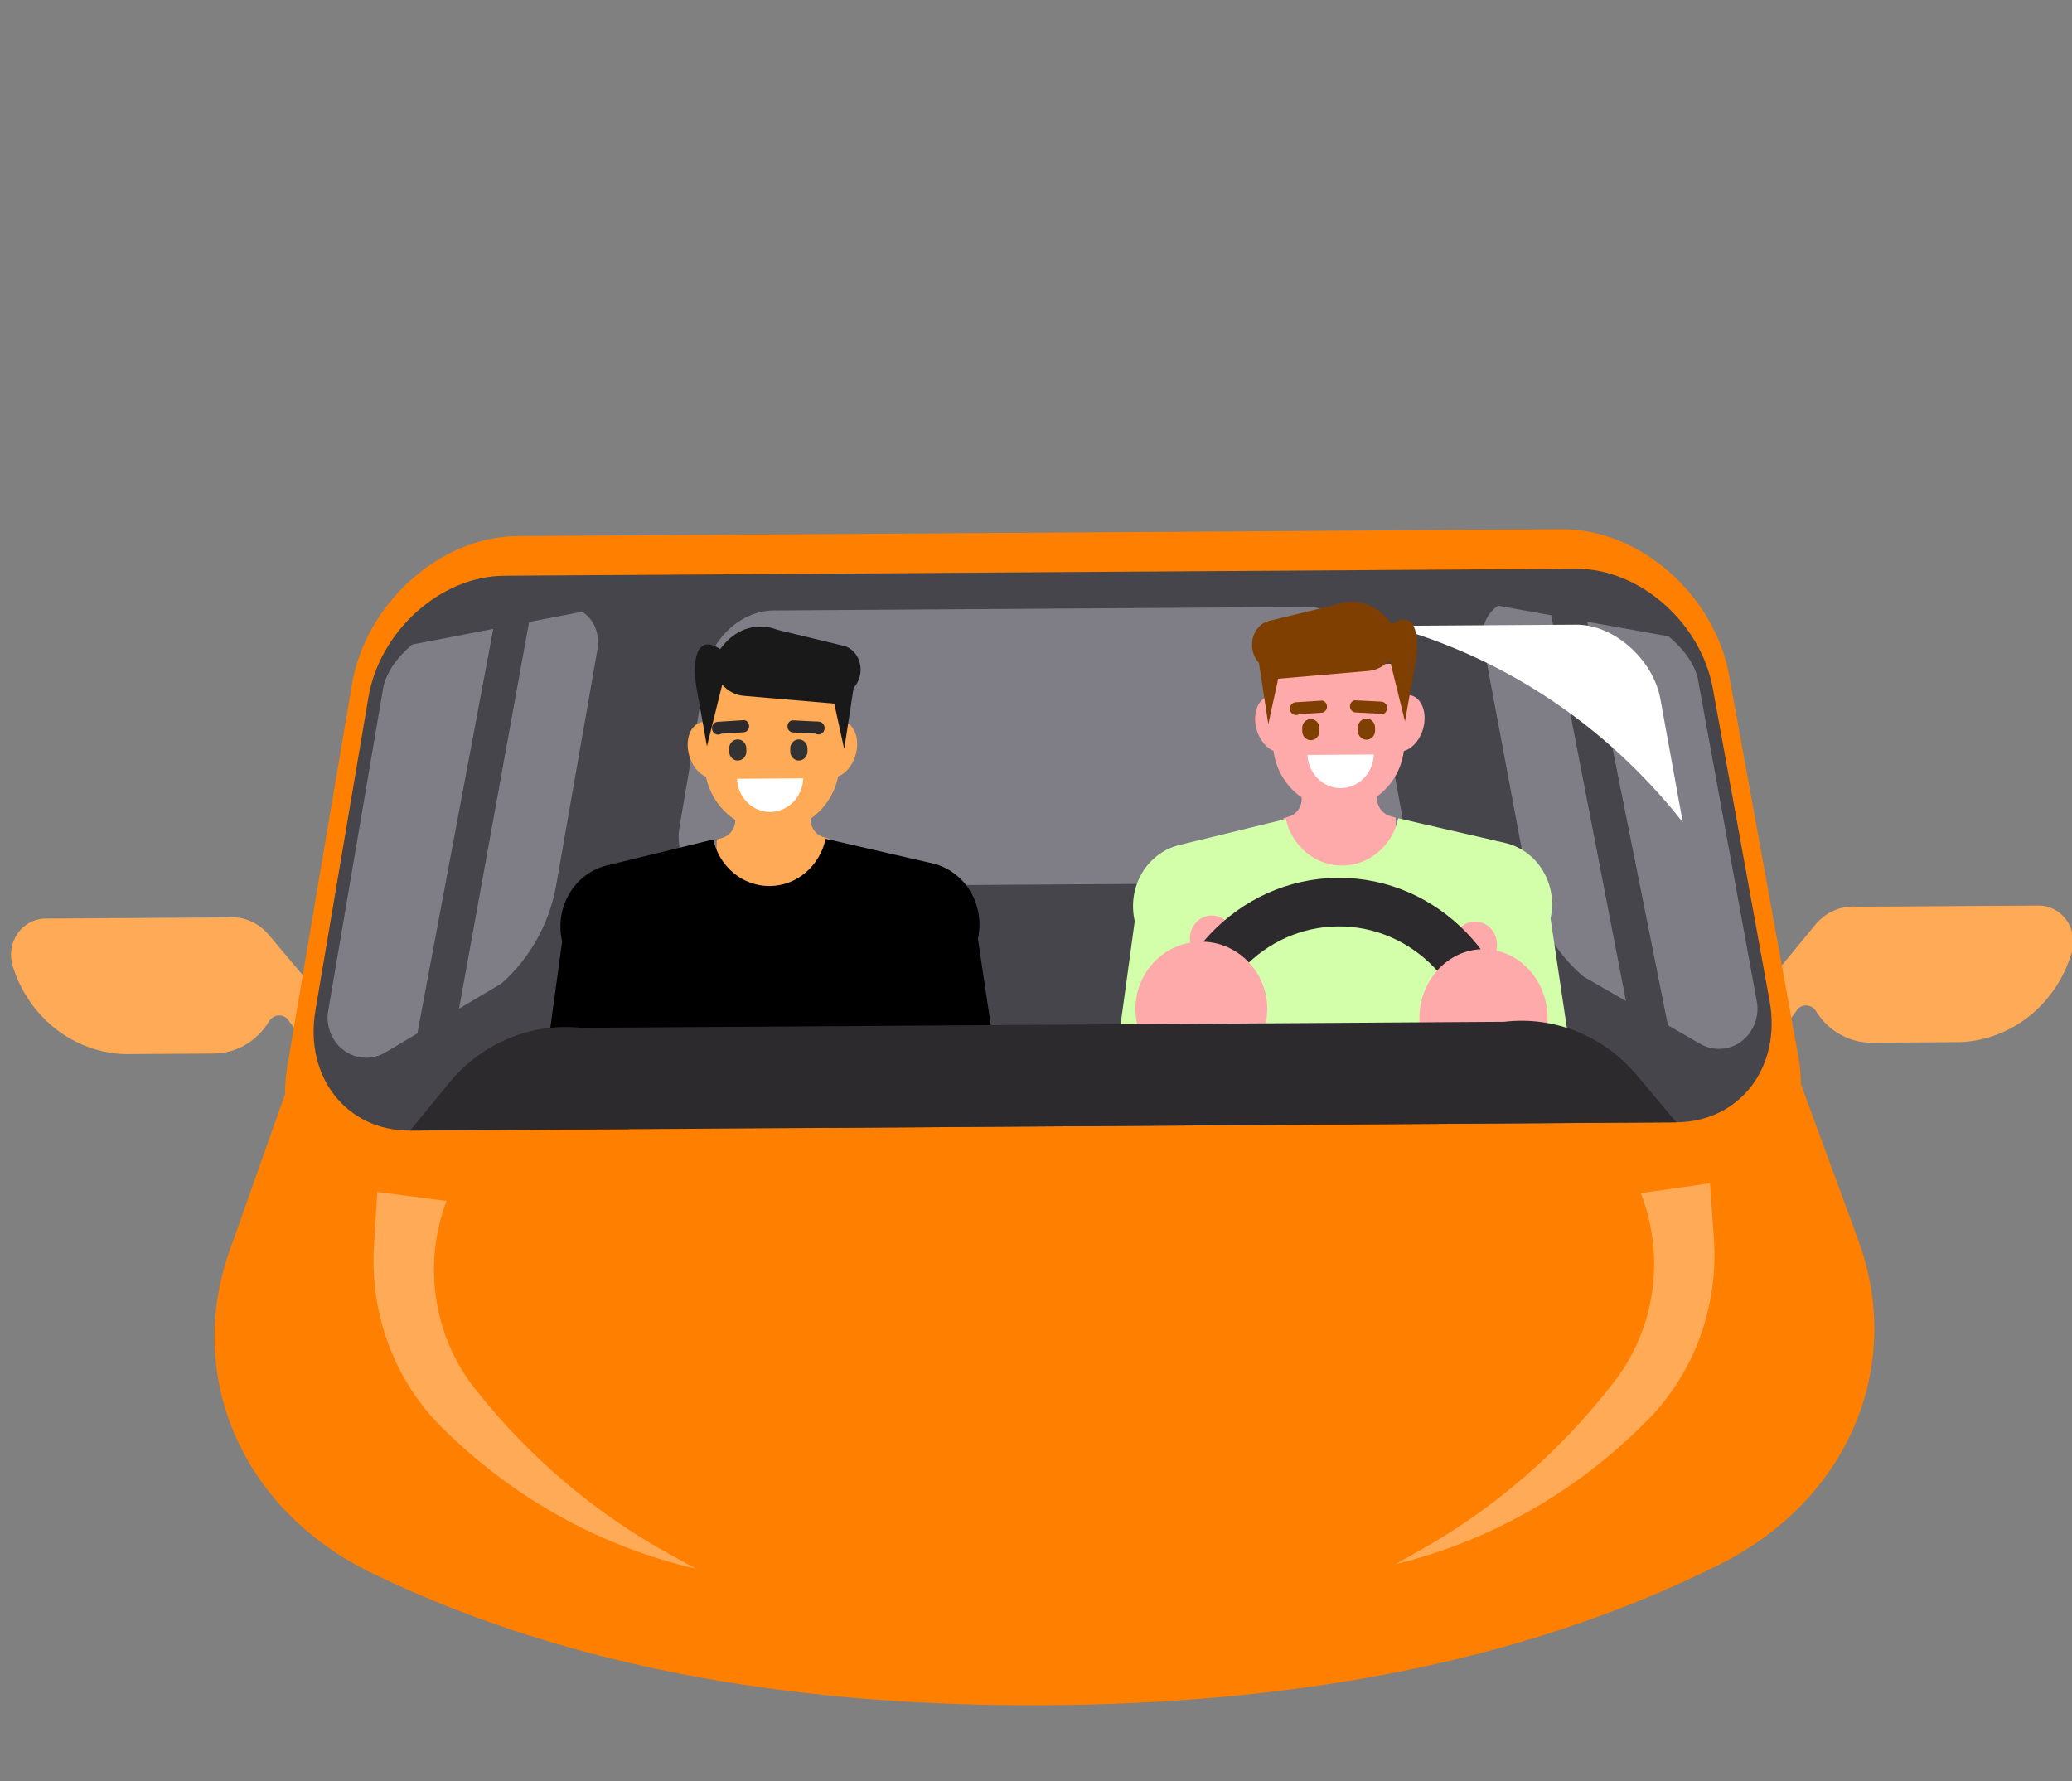 <?xml version="1.0"?>
<svg width="764.987" height="657.587" xmlns="http://www.w3.org/2000/svg" xmlns:svg="http://www.w3.org/2000/svg">
 <rect width="100%" height="100%" fill="#808080" stroke="none"/>

 <g class="layer" display="inline">
  <title>Layer 1</title>
  <g id="g10">
   <g id="g12">
    <path d="m528.461,867.496c-0.006,-1.045 0.132,-1.947 0.423,-2.686c0.281,-0.751 0.681,-1.331 1.197,-1.741c0.514,-0.398 1.082,-0.605 1.71,-0.609c0.995,-0.007 1.839,0.427 2.528,1.275c0.69,0.859 1.04,2.115 1.05,3.784c0.009,1.574 -0.326,2.798 -0.995,3.664c-0.68,0.882 -1.521,1.326 -2.523,1.333c-0.597,0.004 -1.16,-0.183 -1.674,-0.566c-0.507,-0.376 -0.921,-0.943 -1.236,-1.697c-0.316,-0.766 -0.473,-1.679 -0.48,-2.756l0,0zm7.041,-5.799l0.003,0.475c-0.684,-0.905 -1.388,-1.582 -2.122,-2c-0.736,-0.427 -1.573,-0.639 -2.499,-0.633c-1.108,0.007 -2.129,0.33 -3.061,0.962c-0.928,0.633 -1.66,1.549 -2.199,2.763c-0.534,1.211 -0.793,2.634 -0.783,4.285c0.007,1.211 0.165,2.339 0.484,3.339c0.318,1.016 0.754,1.874 1.304,2.557c0.551,0.685 1.204,1.214 1.946,1.575c0.752,0.373 1.556,0.55 2.404,0.545c1.036,-0.007 1.902,-0.238 2.6,-0.697c0.705,-0.456 1.364,-1.121 1.989,-2.004l0.035,5.921c0.01,1.738 0.594,2.6 1.749,2.593c0.679,-0.004 1.131,-0.23 1.342,-0.676c0.22,-0.452 0.325,-1.107 0.32,-1.962l-0.102,-17.04c-0.004,-0.75 -0.152,-1.313 -0.457,-1.681c-0.307,-0.366 -0.717,-0.553 -1.234,-0.549c-0.511,0.003 -0.927,0.195 -1.245,0.583c-0.319,0.384 -0.479,0.935 -0.475,1.643" fill="#100f0d" fill-rule="nonzero" id="path14"/>
    <path d="m512.594,873.453l-0.003,-0.497c0.438,0.592 0.893,1.089 1.373,1.488c0.479,0.409 1,0.704 1.563,0.894c0.571,0.194 1.213,0.29 1.937,0.285c0.868,-0.006 1.648,-0.21 2.34,-0.606c0.692,-0.398 1.226,-0.948 1.595,-1.643c0.452,-0.843 0.663,-2.049 0.654,-3.615l-0.047,-7.823c-0.005,-0.785 -0.17,-1.378 -0.5,-1.765c-0.329,-0.387 -0.76,-0.581 -1.296,-0.577c-0.548,0.004 -0.985,0.202 -1.32,0.604c-0.333,0.398 -0.496,0.987 -0.491,1.762l0.038,6.323c0.005,0.908 -0.059,1.68 -0.192,2.297c-0.145,0.625 -0.394,1.113 -0.761,1.473c-0.356,0.348 -0.854,0.528 -1.479,0.532c-0.614,0.004 -1.188,-0.192 -1.723,-0.582c-0.545,-0.387 -0.941,-0.899 -1.189,-1.534c-0.206,-0.559 -0.315,-1.782 -0.326,-3.67l-0.029,-4.802c-0.005,-0.775 -0.175,-1.362 -0.516,-1.755c-0.334,-0.397 -0.765,-0.59 -1.307,-0.587c-0.539,0.004 -0.969,0.202 -1.293,0.594c-0.32,0.392 -0.477,0.986 -0.473,1.772l0.068,11.434c0.004,0.751 0.158,1.316 0.473,1.685c0.313,0.379 0.716,0.56 1.212,0.557c0.492,-0.003 0.896,-0.206 1.219,-0.588c0.319,-0.398 0.476,-0.94 0.472,-1.654" fill="#100f0d" fill-rule="nonzero" id="path16"/>
    <path d="m502.089,867.825c0.009,1.57 -0.31,2.774 -0.959,3.625c-0.655,0.844 -1.515,1.276 -2.583,1.283c-0.909,0.006 -1.688,-0.422 -2.355,-1.279c-0.665,-0.862 -1.001,-2.087 -1.011,-3.7c-0.006,-1.051 0.126,-1.943 0.395,-2.694c0.273,-0.758 0.658,-1.342 1.153,-1.751c0.507,-0.412 1.085,-0.627 1.757,-0.632c0.694,-0.005 1.298,0.203 1.842,0.608c0.545,0.402 0.967,0.996 1.283,1.771c0.314,0.768 0.471,1.687 0.477,2.768l-0,0zm0.1,-11.733l0.036,6.033c-0.674,-0.774 -1.374,-1.354 -2.081,-1.767c-0.708,-0.403 -1.586,-0.606 -2.623,-0.599c-1.201,0.008 -2.248,0.33 -3.148,0.95c-0.899,0.639 -1.598,1.539 -2.087,2.722c-0.496,1.182 -0.733,2.586 -0.723,4.204c0.007,1.198 0.15,2.29 0.432,3.294c0.285,0.991 0.689,1.849 1.226,2.586c0.538,0.725 1.184,1.281 1.936,1.691c0.76,0.387 1.591,0.585 2.499,0.579c0.551,-0.004 1.077,-0.081 1.569,-0.226c0.486,-0.149 0.906,-0.341 1.24,-0.587c0.348,-0.225 0.639,-0.478 0.881,-0.724c0.239,-0.257 0.555,-0.631 0.946,-1.135l0.002,0.386c0.004,0.746 0.175,1.304 0.505,1.685c0.323,0.379 0.747,0.563 1.243,0.559c0.515,-0.003 0.919,-0.192 1.224,-0.576c0.299,-0.392 0.447,-0.948 0.442,-1.691l-0.103,-17.236c-0.005,-0.794 -0.154,-1.399 -0.457,-1.806c-0.296,-0.41 -0.706,-0.61 -1.238,-0.607c-0.552,0.004 -0.981,0.201 -1.274,0.596c-0.3,0.389 -0.451,0.943 -0.447,1.667" fill="#100f0d" fill-rule="nonzero" id="path18"/>
    <path d="m489.049,873.438l-0.102,-17.113c-0.005,-0.794 -0.168,-1.387 -0.487,-1.792c-0.33,-0.398 -0.764,-0.598 -1.311,-0.595c-0.547,0.004 -0.984,0.202 -1.318,0.608c-0.327,0.4 -0.498,1.006 -0.494,1.803l0.102,17.113c0.005,0.801 0.184,1.403 0.523,1.804c0.339,0.39 0.781,0.59 1.317,0.587c0.53,-0.003 0.953,-0.215 1.284,-0.631c0.328,-0.417 0.49,-1.009 0.486,-1.783" fill="#100f0d" fill-rule="nonzero" id="path20"/>
    <path d="m478.036,862.11l0.068,11.399c0.005,0.795 0.185,1.392 0.523,1.794c0.349,0.394 0.789,0.6 1.313,0.596c0.531,-0.003 0.961,-0.215 1.286,-0.627c0.325,-0.421 0.493,-1.013 0.488,-1.787l-0.067,-11.287c-0.005,-0.775 -0.179,-1.362 -0.509,-1.755c-0.33,-0.397 -0.763,-0.59 -1.294,-0.587c-0.524,0.003 -0.962,0.202 -1.306,0.604c-0.333,0.398 -0.507,0.946 -0.502,1.649zm1.762,-4.092c0.502,-0.003 0.927,-0.174 1.291,-0.523c0.344,-0.337 0.526,-0.82 0.522,-1.438c-0.003,-0.554 -0.191,-1.011 -0.559,-1.376c-0.368,-0.36 -0.793,-0.527 -1.277,-0.524c-0.467,0.003 -0.883,0.164 -1.241,0.493c-0.358,0.329 -0.538,0.813 -0.534,1.43c0.004,0.613 0.184,1.086 0.539,1.42c0.355,0.34 0.77,0.521 1.259,0.518" fill="#100f0d" fill-rule="nonzero" id="path22"/>
    <path d="m461.432,871.134c0.003,0.49 0.139,1.016 0.409,1.574c0.277,0.556 0.689,1.083 1.245,1.587c0.55,0.501 1.248,0.903 2.087,1.203c0.838,0.311 1.785,0.455 2.831,0.449c2.232,-0.015 3.966,-0.739 5.212,-2.166c1.24,-1.43 1.855,-3.335 1.841,-5.726c-0.01,-1.618 -0.302,-3.052 -0.88,-4.287c-0.579,-1.232 -1.421,-2.196 -2.506,-2.865c-1.086,-0.677 -2.388,-1.008 -3.889,-0.998c-0.938,0.006 -1.796,0.165 -2.575,0.464c-0.777,0.307 -1.436,0.698 -1.974,1.169c-0.54,0.478 -0.95,0.987 -1.234,1.518c-0.286,0.536 -0.422,1.037 -0.42,1.5c0.003,0.466 0.168,0.866 0.489,1.194c0.326,0.329 0.712,0.487 1.171,0.484c0.304,-0.002 0.549,-0.094 0.751,-0.263c0.191,-0.164 0.414,-0.431 0.661,-0.816c0.434,-0.733 0.895,-1.289 1.372,-1.666c0.48,-0.365 1.089,-0.556 1.823,-0.561c1.072,-0.007 1.935,0.45 2.591,1.355c0.66,0.911 0.988,2.154 0.998,3.735c0.004,0.737 -0.075,1.428 -0.24,2.045c-0.162,0.627 -0.401,1.156 -0.714,1.6c-0.316,0.44 -0.693,0.773 -1.145,1.003c-0.447,0.234 -0.942,0.347 -1.475,0.35c-0.729,0.005 -1.345,-0.17 -1.864,-0.534c-0.52,-0.366 -0.98,-0.924 -1.38,-1.664c-0.223,-0.453 -0.463,-0.795 -0.72,-1.048c-0.26,-0.249 -0.574,-0.366 -0.943,-0.364c-0.441,0.003 -0.804,0.183 -1.097,0.551c-0.283,0.377 -0.427,0.764 -0.424,1.178" fill="#100f0d" fill-opacity="0" fill-rule="nonzero" id="path24"/>
    <path d="m455.467,868.014c0.006,1.07 -0.141,1.975 -0.439,2.734c-0.302,0.755 -0.709,1.318 -1.235,1.702c-0.53,0.39 -1.107,0.584 -1.727,0.588c-0.637,0.004 -1.217,-0.177 -1.742,-0.529c-0.53,-0.36 -0.946,-0.916 -1.269,-1.659c-0.318,-0.741 -0.478,-1.676 -0.485,-2.79c-0.006,-1.056 0.144,-1.956 0.452,-2.719c0.314,-0.76 0.73,-1.339 1.258,-1.75c0.532,-0.398 1.113,-0.605 1.747,-0.609c0.66,-0.004 1.25,0.203 1.775,0.609c0.519,0.402 0.931,0.995 1.22,1.759c0.289,0.766 0.438,1.647 0.445,2.665l0,0zm-7.06,5.837l-0.002,-0.386c0.489,0.605 0.97,1.093 1.449,1.466c0.467,0.382 0.982,0.666 1.534,0.862c0.551,0.188 1.152,0.287 1.804,0.283c0.863,-0.006 1.667,-0.214 2.397,-0.611c0.73,-0.419 1.364,-0.987 1.898,-1.731c0.532,-0.748 0.934,-1.622 1.208,-2.629c0.275,-1 0.404,-2.085 0.397,-3.258c-0.015,-2.461 -0.578,-4.388 -1.688,-5.759c-1.114,-1.372 -2.564,-2.05 -4.36,-2.039c-1.039,0.007 -1.916,0.211 -2.627,0.614c-0.71,0.389 -1.405,0.993 -2.078,1.814l-0.035,-5.828c-0.005,-0.812 -0.154,-1.421 -0.454,-1.833c-0.297,-0.415 -0.715,-0.617 -1.263,-0.613c-0.545,0.004 -0.965,0.198 -1.261,0.576c-0.291,0.381 -0.44,0.945 -0.436,1.688l0.104,17.407c0.004,0.751 0.168,1.316 0.489,1.685c0.321,0.379 0.728,0.563 1.235,0.559c0.487,-0.003 0.9,-0.201 1.22,-0.591c0.316,-0.393 0.473,-0.946 0.469,-1.676" fill="#100f0d" fill-rule="nonzero" id="path26"/>
    <path d="m431.448,868.203c-0.01,-1.603 0.312,-2.863 0.95,-3.763c0.644,-0.895 1.514,-1.353 2.605,-1.36c0.709,-0.005 1.328,0.193 1.868,0.589c0.54,0.402 0.956,0.988 1.253,1.767c0.294,0.771 0.448,1.675 0.454,2.721c0.006,1.033 -0.137,1.932 -0.414,2.701c-0.281,0.774 -0.69,1.367 -1.224,1.781c-0.528,0.412 -1.159,0.616 -1.877,0.621c-1.091,0.007 -1.967,-0.434 -2.621,-1.33c-0.649,-0.893 -0.986,-2.14 -0.995,-3.727l0,-0zm-3.62,0.024c0.007,1.169 0.182,2.253 0.521,3.25c0.342,0.982 0.831,1.834 1.466,2.546c0.644,0.709 1.405,1.238 2.287,1.623c0.883,0.375 1.884,0.555 2.98,0.548c1.09,-0.007 2.074,-0.2 2.941,-0.597c0.871,-0.391 1.627,-0.946 2.262,-1.671c0.631,-0.723 1.109,-1.568 1.439,-2.548c0.323,-0.987 0.481,-2.062 0.474,-3.253c-0.007,-1.194 -0.184,-2.286 -0.52,-3.272c-0.342,-0.996 -0.825,-1.836 -1.456,-2.539c-0.631,-0.698 -1.39,-1.235 -2.288,-1.609c-0.894,-0.377 -1.872,-0.562 -2.948,-0.555c-1.095,0.007 -2.086,0.205 -2.973,0.599c-0.884,0.39 -1.644,0.95 -2.274,1.665c-0.634,0.716 -1.109,1.573 -1.429,2.558c-0.331,0.983 -0.489,2.068 -0.482,3.254" fill="#100f0d" fill-rule="nonzero" id="path28"/>
    <path d="m412.565,865.067c0.275,0.666 0.41,1.841 0.421,3.537l0.031,5.244c0.005,0.824 0.177,1.452 0.527,1.864c0.345,0.412 0.805,0.618 1.368,0.614c0.543,-0.004 0.983,-0.215 1.318,-0.632c0.337,-0.417 0.499,-1.046 0.494,-1.87l-0.038,-6.296c-0.006,-0.99 0.025,-1.758 0.084,-2.315c0.059,-0.543 0.221,-0.999 0.494,-1.352c0.266,-0.356 0.699,-0.535 1.287,-0.539c1.181,-0.008 1.96,0.431 2.342,1.321c0.383,0.879 0.569,2.151 0.579,3.813l0.032,5.336c0.005,0.823 0.184,1.443 0.521,1.851c0.346,0.425 0.793,0.63 1.343,0.627c0.551,-0.004 1.002,-0.215 1.345,-0.644c0.349,-0.412 0.51,-1.035 0.505,-1.857l-0.067,-11.292c-0.004,-0.744 -0.156,-1.307 -0.468,-1.689c-0.321,-0.382 -0.733,-0.576 -1.248,-0.573c-0.492,0.003 -0.905,0.185 -1.23,0.548c-0.328,0.362 -0.49,0.861 -0.486,1.499l0.002,0.374c-0.629,-0.817 -1.305,-1.415 -2.017,-1.792c-0.715,-0.38 -1.519,-0.568 -2.384,-0.563c-0.905,0.006 -1.682,0.21 -2.332,0.612c-0.652,0.395 -1.183,0.998 -1.599,1.797c-0.614,-0.799 -1.27,-1.401 -1.971,-1.785c-0.699,-0.387 -1.47,-0.575 -2.313,-0.57c-0.995,0.007 -1.842,0.221 -2.548,0.655c-0.714,0.429 -1.241,1.037 -1.591,1.83c-0.306,0.715 -0.451,1.838 -0.442,3.375l0.046,7.706c0.005,0.824 0.18,1.452 0.521,1.864c0.354,0.412 0.804,0.618 1.369,0.614c0.548,-0.004 0.993,-0.215 1.337,-0.644c0.349,-0.412 0.521,-1.035 0.516,-1.858l-0.04,-6.641c-0.005,-0.848 0.023,-1.526 0.083,-2.039c0.065,-0.516 0.241,-0.939 0.532,-1.29c0.287,-0.349 0.729,-0.528 1.315,-0.532c0.475,-0.003 0.93,0.15 1.352,0.448c0.437,0.309 0.763,0.721 1.009,1.241l0,0" fill="#100f0d" fill-rule="nonzero" id="path30"/>
    <path d="m392.145,868.536c0.533,0.214 1.304,0.425 2.315,0.659c1.011,0.23 1.712,0.397 2.1,0.508c0.39,0.112 0.761,0.323 1.111,0.641c0.359,0.33 0.539,0.776 0.543,1.355c0.004,0.603 -0.204,1.108 -0.611,1.532c-0.415,0.429 -0.957,0.636 -1.627,0.641c-0.713,0.005 -1.377,-0.165 -1.979,-0.503c-0.606,-0.335 -1.056,-0.778 -1.336,-1.312c-0.33,-0.599 -0.503,-1.577 -0.511,-2.958l-0.003,-0.562l0,0zm-0.199,5.717c0.879,0.738 1.725,1.286 2.542,1.646c0.814,0.373 1.735,0.549 2.744,0.543c0.932,-0.006 1.736,-0.214 2.44,-0.611c0.702,-0.408 1.234,-0.955 1.611,-1.649c0.37,-0.685 0.561,-1.42 0.556,-2.225c-0.006,-1.081 -0.333,-1.995 -0.961,-2.754c-0.624,-0.754 -1.486,-1.26 -2.581,-1.514c-0.229,-0.057 -0.803,-0.178 -1.705,-0.375c-0.92,-0.201 -1.69,-0.377 -2.348,-0.541c-0.643,-0.161 -1.351,-0.364 -2.111,-0.598c0.04,-1.046 0.227,-1.809 0.561,-2.309c0.341,-0.483 1.047,-0.726 2.107,-0.733c0.922,-0.006 1.608,0.125 2.079,0.401c0.461,0.274 0.863,0.694 1.191,1.259c0.339,0.553 0.57,0.922 0.707,1.097c0.142,0.181 0.437,0.26 0.879,0.257c0.411,-0.003 0.758,-0.146 1.049,-0.428c0.297,-0.288 0.442,-0.648 0.439,-1.098c-0.004,-0.691 -0.234,-1.369 -0.685,-2.013c-0.454,-0.656 -1.159,-1.188 -2.112,-1.614c-0.954,-0.417 -2.144,-0.62 -3.564,-0.61c-1.582,0.01 -2.831,0.229 -3.741,0.642c-0.903,0.412 -1.533,1.06 -1.906,1.956c-0.373,0.884 -0.55,2.065 -0.542,3.53c0.006,0.923 0.01,1.714 0.019,2.355c0.011,0.652 0.019,1.368 0.031,2.158c0.004,0.738 -0.102,1.516 -0.325,2.319c-0.214,0.806 -0.324,1.327 -0.323,1.553c0.002,0.406 0.181,0.776 0.529,1.105c0.343,0.329 0.744,0.494 1.18,0.491c0.377,-0.002 0.733,-0.191 1.098,-0.575c0.359,-0.385 0.738,-0.942 1.141,-1.663" fill="#100f0d" fill-rule="nonzero" id="path32"/>
    <path d="m381.294,862.744l0.068,11.399c0.005,0.795 0.182,1.392 0.523,1.794c0.346,0.394 0.78,0.6 1.311,0.596c0.527,-0.003 0.962,-0.215 1.285,-0.627c0.333,-0.421 0.496,-1.013 0.491,-1.787l-0.067,-11.287c-0.005,-0.775 -0.174,-1.362 -0.512,-1.755c-0.328,-0.397 -0.765,-0.59 -1.292,-0.587c-0.531,0.003 -0.962,0.202 -1.304,0.604c-0.336,0.398 -0.507,0.946 -0.502,1.649zm1.761,-4.092c0.496,-0.003 0.923,-0.174 1.279,-0.523c0.355,-0.337 0.538,-0.82 0.534,-1.438c-0.003,-0.554 -0.193,-1.011 -0.563,-1.376c-0.364,-0.36 -0.795,-0.527 -1.273,-0.524c-0.47,0.003 -0.887,0.164 -1.247,0.493c-0.354,0.329 -0.53,0.813 -0.526,1.43c0.004,0.613 0.18,1.086 0.537,1.42c0.354,0.34 0.774,0.521 1.26,0.518" fill="#100f0d" fill-rule="nonzero" id="path34"/>
    <path d="m374.28,862.733l0.003,0.471c-0.636,-0.909 -1.333,-1.577 -2.084,-2c-0.759,-0.422 -1.627,-0.632 -2.609,-0.625c-0.946,0.006 -1.801,0.237 -2.552,0.699c-0.739,0.455 -1.298,1.096 -1.659,1.924c-0.237,0.487 -0.384,1.013 -0.456,1.571c-0.062,0.553 -0.099,1.267 -0.093,2.138l0.044,7.339c0.005,0.795 0.18,1.392 0.51,1.794c0.334,0.394 0.765,0.6 1.291,0.597c0.537,-0.004 0.976,-0.215 1.294,-0.631c0.337,-0.417 0.506,-1.009 0.502,-1.783l-0.039,-6.57c-0.008,-1.308 0.147,-2.302 0.472,-2.991c0.333,-0.69 0.992,-1.045 1.979,-1.051c0.641,-0.004 1.228,0.205 1.758,0.622c0.531,0.411 0.922,0.987 1.172,1.719c0.18,0.587 0.279,1.679 0.289,3.299l0.029,4.936c0.005,0.801 0.174,1.403 0.519,1.804c0.342,0.39 0.781,0.59 1.317,0.587c0.516,-0.003 0.946,-0.215 1.277,-0.627c0.337,-0.421 0.498,-1.013 0.494,-1.787l-0.068,-11.399c-0.005,-0.755 -0.155,-1.31 -0.463,-1.679c-0.296,-0.371 -0.716,-0.554 -1.234,-0.551c-0.311,0.002 -0.602,0.091 -0.852,0.251c-0.262,0.164 -0.458,0.418 -0.613,0.735c-0.147,0.336 -0.231,0.737 -0.228,1.21" fill="#100f0d" fill-rule="nonzero" id="path36"/>
    <path d="m359.013,863.104l-2.861,8.979l-3.204,-9.329c-0.254,-0.752 -0.499,-1.276 -0.742,-1.59c-0.243,-0.31 -0.6,-0.466 -1.082,-0.463c-0.459,0.003 -0.847,0.174 -1.174,0.519c-0.313,0.335 -0.472,0.721 -0.469,1.175c0.001,0.171 0.033,0.37 0.091,0.595c0.053,0.236 0.121,0.452 0.202,0.66c0.075,0.193 0.155,0.427 0.262,0.685l3.517,9.372c0.098,0.268 0.229,0.613 0.382,1.028c0.16,0.412 0.336,0.757 0.523,1.062c0.197,0.289 0.428,0.51 0.703,0.674c0.284,0.162 0.623,0.244 1.019,0.241c0.511,-0.003 0.916,-0.133 1.223,-0.386c0.301,-0.259 0.525,-0.538 0.668,-0.848c0.14,-0.299 0.387,-0.905 0.722,-1.804l3.384,-9.315c0.078,-0.227 0.162,-0.461 0.247,-0.694c0.077,-0.231 0.141,-0.463 0.201,-0.709c0.054,-0.245 0.085,-0.452 0.084,-0.618c-0.002,-0.275 -0.078,-0.542 -0.232,-0.804c-0.153,-0.266 -0.361,-0.484 -0.625,-0.647c-0.269,-0.165 -0.55,-0.251 -0.865,-0.248c-0.593,0.004 -1.005,0.193 -1.229,0.578c-0.223,0.372 -0.473,1.004 -0.744,1.89" fill="#100f0d" fill-rule="nonzero" id="path38"/>
    <path d="m344.277,867.485l-6.54,0.043c0.074,-1.345 0.399,-2.355 0.977,-3.026c0.575,-0.67 1.333,-1.01 2.278,-1.016c0.893,-0.006 1.637,0.329 2.214,1c0.581,0.672 0.934,1.675 1.07,2.999zm-7.047,2.291l7.06,-0.046c0.004,0.9 -0.164,1.689 -0.476,2.381c-0.322,0.68 -0.744,1.2 -1.278,1.555c-0.529,0.354 -1.118,0.524 -1.763,0.529c-0.43,0.003 -0.83,-0.049 -1.181,-0.154c-0.356,-0.114 -0.708,-0.285 -1.046,-0.515c-0.331,-0.236 -0.639,-0.48 -0.926,-0.759c-0.28,-0.268 -0.658,-0.624 -1.104,-1.087c-0.188,-0.181 -0.455,-0.261 -0.794,-0.259c-0.377,0.002 -0.671,0.111 -0.9,0.341c-0.228,0.224 -0.334,0.533 -0.332,0.938c0.002,0.357 0.129,0.774 0.39,1.254c0.255,0.467 0.637,0.927 1.164,1.368c0.52,0.43 1.169,0.783 1.951,1.076c0.778,0.283 1.672,0.42 2.694,0.414c2.313,-0.015 4.115,-0.756 5.388,-2.202c1.276,-1.461 1.905,-3.42 1.891,-5.892c-0.007,-1.18 -0.177,-2.253 -0.493,-3.245c-0.323,-0.999 -0.789,-1.848 -1.403,-2.556c-0.613,-0.713 -1.36,-1.259 -2.255,-1.629c-0.897,-0.376 -1.88,-0.561 -2.968,-0.554c-1.4,0.009 -2.612,0.341 -3.617,1.002c-1.009,0.657 -1.758,1.498 -2.253,2.53c-0.497,1.041 -0.741,2.088 -0.735,3.165c0.006,0.985 0.262,1.627 0.789,1.915c0.526,0.295 1.254,0.435 2.198,0.429" fill="#100f0d" fill-rule="nonzero" id="path40"/>
    <path d="m318.281,872.071c0.003,0.49 0.14,1.016 0.418,1.574c0.273,0.556 0.677,1.083 1.236,1.587c0.551,0.501 1.254,0.903 2.096,1.203c0.834,0.311 1.782,0.455 2.823,0.449c2.238,-0.015 3.973,-0.739 5.213,-2.166c1.239,-1.43 1.858,-3.335 1.844,-5.726c-0.01,-1.618 -0.302,-3.052 -0.887,-4.287c-0.582,-1.232 -1.408,-2.196 -2.5,-2.865c-1.084,-0.677 -2.386,-1.008 -3.896,-0.998c-0.933,0.006 -1.787,0.165 -2.572,0.464c-0.775,0.307 -1.429,0.698 -1.976,1.169c-0.539,0.478 -0.944,0.987 -1.232,1.518c-0.281,0.536 -0.421,1.037 -0.418,1.5c0.003,0.466 0.163,0.866 0.497,1.194c0.319,0.329 0.709,0.487 1.168,0.484c0.299,-0.002 0.548,-0.094 0.74,-0.263c0.202,-0.164 0.421,-0.431 0.668,-0.816c0.436,-0.733 0.891,-1.289 1.369,-1.666c0.478,-0.365 1.088,-0.556 1.831,-0.561c1.06,-0.007 1.924,0.45 2.581,1.355c0.664,0.911 0.996,2.154 1.006,3.735c0.004,0.737 -0.082,1.428 -0.239,2.045c-0.165,0.627 -0.406,1.156 -0.723,1.6c-0.313,0.44 -0.697,0.773 -1.145,1.003c-0.441,0.234 -0.936,0.347 -1.478,0.35c-0.721,0.005 -1.344,-0.17 -1.861,-0.534c-0.516,-0.366 -0.98,-0.924 -1.381,-1.664c-0.224,-0.453 -0.459,-0.795 -0.72,-1.048c-0.254,-0.249 -0.564,-0.366 -0.94,-0.364c-0.434,0.003 -0.804,0.183 -1.082,0.551c-0.296,0.377 -0.443,0.764 -0.44,1.178" fill="#100f0d" fill-rule="nonzero" id="path42"/>
    <path d="m314.866,861.27l-0.397,0.003l-0.014,-2.372c-0.004,-0.631 -0.024,-1.135 -0.058,-1.494c-0.033,-0.363 -0.113,-0.665 -0.264,-0.93c-0.137,-0.265 -0.343,-0.484 -0.613,-0.655c-0.262,-0.162 -0.558,-0.241 -0.884,-0.239c-0.457,0.003 -0.871,0.191 -1.236,0.567c-0.24,0.255 -0.399,0.558 -0.463,0.917c-0.066,0.363 -0.092,0.884 -0.088,1.544l0.016,2.686l-1.327,0.009c-0.511,0.003 -0.902,0.14 -1.168,0.407c-0.272,0.267 -0.401,0.604 -0.399,1.019c0.003,0.531 0.197,0.907 0.587,1.111c0.382,0.206 0.932,0.309 1.645,0.305l0.679,-0.004l0.043,7.267c0.004,0.62 -0.016,1.094 -0.051,1.433c-0.044,0.334 -0.154,0.604 -0.32,0.807c-0.166,0.21 -0.445,0.318 -0.837,0.321c-0.21,0.001 -0.495,-0.034 -0.861,-0.119c-0.353,-0.077 -0.638,-0.118 -0.843,-0.117c-0.289,0.002 -0.559,0.137 -0.787,0.382c-0.227,0.264 -0.346,0.575 -0.343,0.955c0.004,0.633 0.319,1.117 0.959,1.451c0.644,0.334 1.554,0.496 2.74,0.488c1.128,-0.007 1.985,-0.222 2.564,-0.64c0.576,-0.418 0.96,-0.991 1.13,-1.733c0.18,-0.733 0.265,-1.71 0.257,-2.934l-0.045,-7.584l0.479,-0.003c0.511,-0.003 0.908,-0.141 1.183,-0.413c0.273,-0.272 0.404,-0.61 0.401,-1.027c-0.002,-0.414 -0.144,-0.75 -0.429,-1.013c-0.292,-0.264 -0.706,-0.395 -1.254,-0.391" fill="#100f0d" fill-rule="nonzero" id="path44"/>
    <path d="m295.642,869.092c-0.01,-1.603 0.309,-2.863 0.948,-3.763c0.65,-0.895 1.509,-1.353 2.605,-1.36c0.707,-0.005 1.328,0.193 1.866,0.589c0.544,0.402 0.96,0.988 1.254,1.767c0.295,0.771 0.449,1.675 0.456,2.721c0.006,1.033 -0.137,1.932 -0.418,2.701c-0.281,0.774 -0.685,1.367 -1.214,1.781c-0.528,0.412 -1.158,0.616 -1.882,0.621c-1.096,0.007 -1.96,-0.434 -2.621,-1.33c-0.649,-0.893 -0.983,-2.14 -0.992,-3.727l-0,0zm-3.623,0.024c0.007,1.169 0.179,2.253 0.525,3.25c0.338,0.982 0.831,1.834 1.466,2.546c0.641,0.709 1.404,1.238 2.283,1.623c0.887,0.375 1.873,0.555 2.98,0.548c1.098,-0.007 2.081,-0.2 2.947,-0.597c0.868,-0.391 1.624,-0.946 2.258,-1.671c0.631,-0.723 1.113,-1.568 1.433,-2.548c0.323,-0.987 0.479,-2.062 0.472,-3.253c-0.007,-1.194 -0.176,-2.286 -0.511,-3.272c-0.348,-0.996 -0.828,-1.836 -1.456,-2.539c-0.636,-0.698 -1.394,-1.235 -2.284,-1.609c-0.902,-0.376 -1.883,-0.562 -2.954,-0.555c-1.096,0.007 -2.081,0.205 -2.973,0.599c-0.887,0.39 -1.643,0.95 -2.275,1.665c-0.622,0.716 -1.109,1.573 -1.433,2.558c-0.325,0.982 -0.484,2.068 -0.477,3.254" fill="#100f0d" fill-rule="nonzero" id="path46"/>
    <path d="m285.603,871.485l0.02,3.284c0.005,0.801 0.182,1.403 0.528,1.804c0.347,0.39 0.783,0.59 1.317,0.587c0.512,-0.003 0.944,-0.215 1.274,-0.613c0.332,-0.407 0.493,-1.006 0.488,-1.801l-0.066,-10.982c-0.011,-1.775 -0.6,-2.655 -1.773,-2.647c-0.593,0.004 -1.026,0.217 -1.293,0.629c-0.258,0.416 -0.393,1.03 -0.423,1.838c-0.435,-0.805 -0.887,-1.415 -1.343,-1.826c-0.456,-0.407 -1.06,-0.613 -1.815,-0.608c-0.764,0.005 -1.494,0.22 -2.21,0.635c-0.708,0.419 -1.065,0.973 -1.061,1.654c0.003,0.481 0.162,0.885 0.468,1.191c0.302,0.308 0.632,0.47 0.99,0.468c0.129,-0.001 0.451,-0.096 0.954,-0.282c0.51,-0.178 0.957,-0.273 1.347,-0.275c0.523,-0.003 0.955,0.14 1.289,0.449c0.339,0.307 0.603,0.748 0.791,1.343c0.188,0.602 0.326,1.309 0.398,2.137c0.071,0.819 0.113,1.819 0.12,3.016" fill="#100f0d" fill-rule="nonzero" id="path48"/>
    <path d="m266.382,872.142c0.007,1.092 0.255,2.02 0.749,2.793c0.492,0.777 1.209,1.352 2.16,1.75c0.954,0.384 2.103,0.58 3.469,0.571c1.283,-0.008 2.399,-0.231 3.324,-0.675c0.924,-0.439 1.604,-0.981 2.037,-1.633c0.442,-0.651 0.665,-1.306 0.661,-1.958c-0.003,-0.433 -0.149,-0.805 -0.441,-1.11c-0.282,-0.314 -0.641,-0.457 -1.068,-0.455c-0.381,0.002 -0.675,0.107 -0.875,0.304c-0.2,0.216 -0.389,0.495 -0.576,0.863c-0.366,0.707 -0.804,1.236 -1.324,1.585c-0.505,0.354 -1.207,0.533 -2.106,0.538c-0.719,0.005 -1.314,-0.171 -1.78,-0.52c-0.461,-0.349 -0.703,-0.748 -0.705,-1.202c-0.004,-0.697 0.236,-1.207 0.712,-1.524c0.485,-0.329 1.27,-0.636 2.37,-0.929c1.239,-0.348 2.252,-0.709 3.031,-1.081c0.777,-0.379 1.404,-0.875 1.864,-1.486c0.465,-0.6 0.697,-1.354 0.691,-2.241c-0.005,-0.795 -0.227,-1.54 -0.664,-2.237c-0.433,-0.702 -1.084,-1.258 -1.924,-1.672c-0.843,-0.417 -1.859,-0.621 -3.055,-0.613c-0.929,0.006 -1.768,0.12 -2.517,0.336c-0.741,0.215 -1.369,0.506 -1.857,0.862c-0.496,0.362 -0.877,0.759 -1.132,1.192c-0.263,0.439 -0.388,0.864 -0.385,1.276c0.003,0.454 0.14,0.816 0.426,1.117c0.28,0.276 0.679,0.42 1.182,0.416c0.374,-0.002 0.687,-0.119 0.952,-0.356c0.252,-0.23 0.553,-0.577 0.882,-1.035c0.272,-0.389 0.589,-0.702 0.962,-0.935c0.369,-0.229 0.87,-0.353 1.502,-0.357c0.654,-0.004 1.202,0.144 1.627,0.447c0.438,0.299 0.658,0.678 0.661,1.132c0.002,0.415 -0.156,0.756 -0.468,1.022c-0.32,0.268 -0.743,0.49 -1.283,0.669c-0.54,0.177 -1.276,0.398 -2.218,0.653c-1.121,0.304 -2.031,0.663 -2.739,1.086c-0.706,0.415 -1.239,0.911 -1.602,1.476c-0.368,0.571 -0.548,1.214 -0.543,1.932" fill="#100f0d" fill-rule="nonzero" id="path50"/>
    <path d="m262.316,877.325c0.547,-0.004 1.018,-0.193 1.407,-0.587c0.401,-0.388 0.593,-0.931 0.589,-1.619c-0.003,-0.585 -0.191,-1.091 -0.57,-1.515c-0.382,-0.42 -0.853,-0.623 -1.409,-0.619c-0.552,0.004 -1.027,0.213 -1.408,0.637c-0.394,0.415 -0.589,0.933 -0.585,1.523c0.004,0.683 0.205,1.218 0.604,1.606c0.386,0.385 0.845,0.577 1.373,0.574" fill="#100f0d" fill-rule="nonzero" id="path52"/>
    <path d="m246.308,869.415c-0.01,-1.603 0.308,-2.863 0.952,-3.763c0.642,-0.895 1.506,-1.353 2.598,-1.36c0.707,-0.005 1.323,0.193 1.866,0.589c0.541,0.402 0.959,0.988 1.251,1.767c0.293,0.771 0.445,1.675 0.452,2.721c0.006,1.033 -0.127,1.932 -0.407,2.701c-0.291,0.774 -0.691,1.367 -1.225,1.781c-0.528,0.412 -1.154,0.616 -1.876,0.621c-1.092,0.007 -1.961,-0.434 -2.614,-1.33c-0.654,-0.893 -0.987,-2.14 -0.996,-3.727l-0,0zm-3.626,0.024c0.007,1.169 0.179,2.253 0.525,3.25c0.343,0.982 0.827,1.834 1.467,2.546c0.645,0.709 1.397,1.238 2.283,1.623c0.881,0.376 1.873,0.555 2.979,0.548c1.092,-0.007 2.073,-0.2 2.943,-0.597c0.871,-0.391 1.62,-0.946 2.253,-1.671c0.645,-0.723 1.121,-1.568 1.45,-2.548c0.318,-0.987 0.477,-2.062 0.47,-3.253c-0.007,-1.194 -0.18,-2.286 -0.523,-3.272c-0.347,-0.996 -0.825,-1.836 -1.451,-2.539c-0.631,-0.698 -1.393,-1.235 -2.288,-1.609c-0.891,-0.377 -1.868,-0.562 -2.95,-0.555c-1.092,0.007 -2.082,0.205 -2.972,0.599c-0.892,0.39 -1.648,0.95 -2.279,1.665c-0.626,0.716 -1.103,1.573 -1.431,2.558c-0.323,0.982 -0.483,2.068 -0.476,3.254" fill="#100f0d" fill-rule="nonzero" id="path54"/>
    <path d="m236.268,871.808l0.02,3.284c0.005,0.801 0.181,1.403 0.527,1.804c0.341,0.39 0.784,0.59 1.308,0.587c0.527,-0.003 0.948,-0.215 1.282,-0.613c0.337,-0.407 0.498,-1.006 0.494,-1.801l-0.066,-10.982c-0.011,-1.775 -0.61,-2.655 -1.776,-2.647c-0.601,0.004 -1.029,0.217 -1.289,0.629c-0.258,0.416 -0.409,1.03 -0.435,1.838c-0.428,-0.805 -0.874,-1.415 -1.33,-1.826c-0.459,-0.407 -1.067,-0.613 -1.818,-0.608c-0.771,0.005 -1.505,0.22 -2.209,0.635c-0.712,0.419 -1.069,0.973 -1.065,1.654c0.003,0.481 0.158,0.885 0.462,1.191c0.308,0.308 0.632,0.47 0.994,0.468c0.127,-0.001 0.444,-0.096 0.95,-0.282c0.507,-0.178 0.954,-0.273 1.345,-0.275c0.526,-0.003 0.955,0.14 1.302,0.449c0.331,0.307 0.594,0.748 0.786,1.343c0.184,0.602 0.317,1.309 0.391,2.137c0.075,0.819 0.118,1.819 0.125,3.016" fill="#100f0d" fill-rule="nonzero" id="path56"/>
    <path d="m225.833,869.413c0.01,1.598 -0.304,2.81 -0.94,3.638c-0.63,0.817 -1.459,1.236 -2.465,1.242c-0.597,0.004 -1.172,-0.173 -1.705,-0.522c-0.536,-0.348 -0.973,-0.875 -1.313,-1.582c-0.344,-0.709 -0.511,-1.562 -0.517,-2.573c-0.01,-1.61 0.309,-2.862 0.95,-3.76c0.641,-0.908 1.492,-1.365 2.548,-1.372c1.029,-0.007 1.859,0.427 2.483,1.275c0.63,0.858 0.949,2.072 0.959,3.653zm-10.491,-4.935l0.068,11.466c0.008,1.315 0.151,2.44 0.408,3.377c0.262,0.948 0.675,1.727 1.242,2.338c0.568,0.611 1.314,1.064 2.22,1.356c0.916,0.287 2.053,0.433 3.409,0.424c1.245,-0.008 2.357,-0.2 3.328,-0.588c0.978,-0.396 1.731,-0.887 2.254,-1.497c0.525,-0.6 0.788,-1.222 0.784,-1.861c-0.003,-0.483 -0.151,-0.872 -0.462,-1.173c-0.296,-0.308 -0.661,-0.457 -1.082,-0.455c-0.531,0.003 -0.986,0.265 -1.388,0.775c-0.192,0.27 -0.394,0.531 -0.592,0.794c-0.205,0.269 -0.435,0.503 -0.683,0.687c-0.252,0.194 -0.555,0.335 -0.908,0.429c-0.345,0.094 -0.756,0.142 -1.216,0.145c-0.926,0.006 -1.661,-0.135 -2.175,-0.413c-0.517,-0.28 -0.883,-0.675 -1.095,-1.183c-0.201,-0.51 -0.337,-1.055 -0.361,-1.637c-0.046,-0.595 -0.077,-1.522 -0.108,-2.819c0.56,0.843 1.215,1.485 1.937,1.922c0.73,0.442 1.6,0.652 2.597,0.645c1.218,-0.008 2.271,-0.346 3.164,-1.031c0.904,-0.679 1.594,-1.626 2.069,-2.847c0.471,-1.214 0.712,-2.618 0.702,-4.208c-0.007,-1.193 -0.158,-2.263 -0.465,-3.216c-0.295,-0.946 -0.718,-1.75 -1.278,-2.403c-0.544,-0.653 -1.181,-1.143 -1.896,-1.473c-0.72,-0.323 -1.496,-0.488 -2.359,-0.482c-1.018,0.007 -1.902,0.229 -2.646,0.666c-0.758,0.427 -1.441,1.114 -2.082,2.027l-0.003,-0.528c-0.004,-0.689 -0.167,-1.214 -0.473,-1.599c-0.307,-0.369 -0.708,-0.555 -1.191,-0.552c-0.698,0.005 -1.16,0.252 -1.389,0.752c-0.221,0.499 -0.335,1.223 -0.33,2.16" fill="#100f0d" fill-rule="nonzero" id="path58"/>
    <path d="m371.539,825.028l-5.352,0.035c0.396,3.021 1.591,5.374 3.57,7.059c1.829,1.652 4.039,2.458 6.613,2.441c3.497,-0.023 6.28,-1.329 8.348,-3.91c1.959,-2.455 2.926,-5.615 2.903,-9.468c-0.024,-3.947 -1.022,-7.097 -2.988,-9.474c-1.966,-2.367 -4.733,-3.545 -8.301,-3.521c-2.653,0.017 -4.894,0.784 -6.704,2.288c-1.92,1.627 -3.088,3.899 -3.487,6.804l5.352,-0.035c0.448,-2.535 1.915,-3.802 4.426,-3.819c4.137,-0.027 6.225,2.525 6.256,7.664c0.014,2.408 -0.506,4.376 -1.561,5.914c-1.055,1.544 -2.55,2.323 -4.485,2.336c-2.885,0.019 -4.416,-1.421 -4.589,-4.314l0,0zm21.053,-3.676c0.03,5.019 -1.464,9.278 -4.477,12.76c-3.018,3.482 -6.724,5.238 -11.137,5.267c-4.393,0.029 -8.123,-1.679 -11.176,-5.121c-3.062,-3.442 -4.598,-7.681 -4.628,-12.7c-0.03,-5.015 1.455,-9.271 4.476,-12.752c3.012,-3.489 6.721,-5.243 11.114,-5.271c4.413,-0.029 8.139,1.676 11.199,5.125c3.054,3.442 4.599,7.678 4.629,12.693zm5.439,-0.036c-0.038,-6.387 -2.134,-11.825 -6.29,-16.325c-4.161,-4.494 -9.166,-6.723 -15.008,-6.685c-5.829,0.038 -10.798,2.333 -14.909,6.881c-4.104,4.554 -6.142,10.019 -6.104,16.406c0.038,6.393 2.141,11.838 6.299,16.329c4.165,4.498 9.162,6.729 14.99,6.691c5.842,-0.038 10.82,-2.335 14.927,-6.887c4.102,-4.546 6.133,-10.018 6.095,-16.41" fill="#100f0d" fill-rule="nonzero" id="path60"/>
    <path d="m389.558,836.307l-3.07,2.763l-22.869,-30.373l3.068,-2.759l22.872,30.369" fill="#100f0d" fill-rule="nonzero" id="path62"/>
    <path d="m664.885,400.251l21.228,57.751c16.758,45.59 -2.808,95.305 -51.108,119.542c-75.303,37.786 -161.55,51.49 -248.573,52.06c-87.023,0.57 -173.428,-12.005 -249.177,-48.802c-48.585,-23.603 -68.741,-73.058 -52.528,-118.864l20.537,-58.024l279.934,18.805l279.686,-22.468" fill="#ff7f00" fill-rule="evenodd" id="path64"/>
    <path d="m653.998,361.154l16.269,-19.784c3.835,-4.665 9.575,-7.113 15.429,-6.583l66.954,-0.438c4.059,-0.027 7.887,1.974 10.307,5.388c2.421,3.413 3.145,7.831 1.949,11.894c-5.635,19.146 -22.231,32.451 -41.346,33.142l-32.481,0.213c-8.324,0.054 -16.101,-4.345 -20.621,-11.671c-0.7,-1.134 -1.842,-1.887 -3.121,-2.057c-1.28,-0.171 -2.565,0.259 -3.513,1.174l-7.378,10.003l-2.448,-21.282l0,-0zm-538.312,3.524l-16.505,-19.57c-3.89,-4.614 -9.658,-6.987 -15.506,-6.38l-66.953,0.438c-4.06,0.027 -7.863,2.077 -10.242,5.523c-2.382,3.444 -3.051,7.871 -1.807,11.919c5.862,19.071 22.617,32.157 41.736,32.598l32.484,-0.213c8.325,-0.054 16.047,-4.556 20.479,-11.94c0.687,-1.143 1.82,-1.911 3.097,-2.097c1.277,-0.188 2.569,0.225 3.526,1.128l7.498,9.906l2.193,-21.312l0,0" fill="#ffaa56" fill-rule="evenodd" id="path66"/>
    <path d="m576.68,195.409c-160.884,1.053 -224.774,1.471 -385.659,2.525c-28.525,0.187 -56.006,24.816 -61.069,54.733l-23.881,141.084c-5.063,29.916 14.131,54.242 42.655,54.055c190.073,-1.244 283.152,-1.854 473.224,-3.098c28.525,-0.187 47.428,-24.76 42.009,-54.609l-25.563,-140.761c-5.42,-29.848 -33.192,-54.116 -61.716,-53.929" fill="#ff7f00" fill-rule="evenodd" id="path68"/>
    <path d="m581.784,209.992c-131.898,0.863 -263.795,1.727 -395.693,2.59c-23.384,0.153 -45.913,20.346 -50.066,44.871l-19.577,115.665c-4.151,24.527 11.586,44.469 34.97,44.316c155.828,-1.02 311.655,-2.04 467.48,-3.06c23.385,-0.153 38.883,-20.3 34.439,-44.77l-20.956,-115.4c-4.443,-24.469 -27.211,-44.365 -50.596,-44.212" fill="#46454b" fill-rule="evenodd" id="path70"/>
    <path d="m482.485,224.11c-65.644,0.43 -131.29,0.859 -196.935,1.289c-11.637,0.076 -22.85,10.127 -24.916,22.334l-9.746,57.565c-2.064,12.207 5.768,22.13 17.406,22.054c77.555,-0.508 155.109,-1.015 232.663,-1.523c11.639,-0.076 19.352,-10.101 17.14,-22.28l-10.43,-57.433c-2.211,-12.179 -13.543,-22.082 -25.181,-22.006" fill="#7f7e86" fill-rule="evenodd" id="path72"/>
    <path d="m306.149,309.688l-2.054,-0.583c-1.728,-0.491 -3.189,-1.698 -4.045,-3.342c-0.855,-1.646 -1.034,-3.586 -0.491,-5.372l-0.04,0.131l-14.177,-0.951l-14.162,1.137l-0.043,-0.13c0.564,1.779 0.408,3.721 -0.428,5.378c-0.837,1.656 -2.283,2.882 -4.004,3.395l-2.047,0.61l-0.339,17.111l-0.084,0.174l21.29,3.079l21.25,-3.358l-0.083,-0.173l-0.543,-17.105" fill="#ffaa56" fill-rule="evenodd" id="path74"/>
    <path d="m304.821,309.688l39.438,9.081c6.149,1.418 11.435,5.514 14.523,11.264c2.718,5.063 3.509,10.983 2.269,16.588l6.187,41.495l-7.855,0.051l-20.191,0.132l-54.646,0.358l-54.645,0.358l-20.192,0.132l-7.855,0.051l5.692,-41.573c-1.307,-5.588 -0.588,-11.518 2.071,-16.616c3.018,-5.79 8.253,-9.955 14.386,-11.454l39.328,-9.597c2.217,9.904 10.731,17.25 20.849,17.183c10.119,-0.066 18.546,-7.522 20.643,-17.455" fill="#000000" fill-rule="evenodd" id="path76"/>
    <path d="m615.802,378.543l-29.807,-148.982l30.011,5.386c5.311,4.374 9.221,9.498 10.752,15.164l22.028,120.612c0.581,5.556 -1.831,10.972 -6.261,14.056c-4.428,3.084 -10.141,3.323 -14.826,0.621l-11.896,-6.857l-0,0zm-461.717,3.022l28.029,-149.361l-29.947,5.778c-5.256,4.443 -9.105,9.618 -10.57,15.304l-20.585,120.891c-0.516,5.563 1.962,10.947 6.427,13.973c4.464,3.025 10.181,3.19 14.834,0.427l11.812,-7.013l0,-0zm66.234,-140.279l-14.94,85.358c-2.492,14.244 -9.66,27.155 -20.259,36.494l-15.64,9.287l25.855,-142.77l19.665,-3.795c4.529,3.156 6.772,8.187 5.32,15.426zm327.579,-2.144l15.959,85.156c2.663,14.21 9.985,27.026 20.694,36.226l15.751,9.082l-27.557,-142.42l-19.708,-3.537c-4.492,3.215 -6.677,8.275 -5.138,15.495l0,0" fill="#7f7e86" fill-rule="evenodd" id="path78"/>
    <path d="m515.273,301.866l-2.054,-0.583c-1.728,-0.491 -3.189,-1.698 -4.045,-3.342c-0.855,-1.646 -1.034,-3.586 -0.491,-5.372l-0.04,0.131l-14.177,-0.951l-14.162,1.137l-0.043,-0.13c0.564,1.779 0.408,3.721 -0.428,5.378c-0.837,1.656 -2.283,2.882 -4.004,3.395l-2.047,0.61l-0.339,17.111l-0.084,0.174l21.29,3.079l21.25,-3.358l-0.083,-0.173l-0.543,-17.105" fill="#ffaaaa" fill-rule="evenodd" id="svg_9"/>
    <path d="m516.232,302.128l39.438,9.081c6.149,1.418 11.435,5.514 14.523,11.264c2.718,5.063 3.509,10.983 2.269,16.588l6.187,41.495l-7.855,0.051l-20.191,0.132l-54.646,0.358l-54.645,0.358l-20.192,0.132l-7.855,0.051l5.692,-41.573c-1.307,-5.588 -0.588,-11.518 2.071,-16.616c3.018,-5.79 8.253,-9.955 14.386,-11.454l39.328,-9.597c2.217,9.904 10.731,17.25 20.849,17.183c10.119,-0.066 18.546,-7.522 20.643,-17.455" fill="#d4ffaa" fill-rule="evenodd" id="svg_8"/>
    <path d="m548.317,341.184l-0.003,0c-3.976,-2.137 -8.899,-0.476 -10.939,3.691l-7.382,15.081c-2.039,4.166 -0.455,9.324 3.523,11.46l0,0c3.978,2.137 8.897,0.477 10.94,-3.689l7.382,-15.081c2.039,-4.168 0.454,-9.324 -3.522,-11.461" fill="#ffaaaa" fill-rule="evenodd" id="path80"/>
    <path d="m443.617,338.993l0,0c3.953,-2.189 8.895,-0.592 10.984,3.547l7.561,14.983c2.09,4.139 0.567,9.317 -3.385,11.505l0,0c-3.954,2.189 -8.894,0.594 -10.982,-3.546l-7.563,-14.983c-2.091,-4.141 -0.567,-9.317 3.385,-11.507" fill="#ffaaaa" fill-rule="evenodd" id="path82"/>
    <path d="m493.947,324.113c-37.014,0.242 -66.834,31.874 -66.603,70.651c0.017,2.92 0.208,5.795 0.556,8.618l17.296,-0.113c-0.463,-2.803 -0.713,-5.681 -0.731,-8.617c-0.172,-28.871 22.03,-52.424 49.589,-52.604c27.559,-0.18 50.04,23.079 50.213,51.951c0.018,2.936 -0.198,5.817 -0.625,8.626l17.294,-0.113c0.315,-2.827 0.472,-5.705 0.454,-8.625c-0.231,-38.777 -30.426,-70.016 -67.442,-69.774" fill="#2d2a2d" fill-rule="evenodd" id="path84"/>
    <path d="m278.78,447.087c-15.233,0.1 -27.731,-12.832 -27.826,-28.788c-0.095,-15.957 12.248,-29.053 27.48,-29.152c15.231,-0.1 27.731,12.834 27.826,28.79c0.095,15.955 -12.249,29.05 -27.48,29.15" fill="#ff7f00" fill-rule="evenodd" id="path86"/>
    <path d="m259.989,443.586c-15.23,0.1 -27.731,-12.832 -27.826,-28.788c-0.095,-15.957 12.25,-29.053 27.48,-29.152c15.231,-0.1 27.732,12.834 27.827,28.79c0.095,15.955 -12.25,29.05 -27.482,29.15" fill="#ff7f00" fill-rule="evenodd" id="path88"/>
    <path d="m547.862,401.441c-13.039,0.088 -23.738,-11.293 -23.82,-25.334c-0.081,-14.042 10.484,-25.567 23.524,-25.655c13.038,-0.088 23.738,11.294 23.82,25.336c0.081,14.041 -10.485,25.565 -23.524,25.652" fill="#ffaaaa" fill-rule="evenodd" id="svg_6"/>
    <path d="m443.686,397.27c-13.405,0.085 -24.404,-10.985 -24.487,-24.643c-0.084,-13.659 10.778,-24.87 24.183,-24.955c13.404,-0.085 24.404,10.986 24.487,24.645c0.084,13.658 -10.779,24.868 -24.183,24.953" fill="#ffaaaa" fill-rule="evenodd" id="svg_7"/>
    <path d="m618.897,414.374l-14.45,-17.254c-12.273,-14.655 -30.623,-22.075 -49.112,-19.863l-170.401,1.115l-170.402,1.115c-18.515,-1.97 -36.774,5.69 -48.871,20.504l-14.244,17.442l233.741,-1.53l233.739,-1.53" fill="#2d2a2d" fill-rule="evenodd" id="path90"/>
    <path d="m260.164,266.5c4.22,-0.028 8.316,4.62 9.15,10.38c0.832,5.76 -1.911,10.453 -6.13,10.48c-4.222,0.028 -8.316,-4.62 -9.149,-10.38c-0.835,-5.76 1.911,-10.453 6.129,-10.48l0,0zm49.922,-0.327c-4.219,0.028 -8.26,4.729 -9.023,10.499c-0.766,5.771 2.036,10.427 6.255,10.399c4.22,-0.028 8.26,-4.729 9.023,-10.499c0.765,-5.771 -2.034,-10.427 -6.255,-10.399l0,0" fill="#ffaa56" fill-rule="evenodd" id="path92"/>
    <path d="m139.265,440.099l-1.208,20.192c-1.498,24.993 7.65,49.4 24.978,66.652c26.192,26.079 58.693,44.158 93.987,52.281l-9.998,-5.503c-27.569,-15.172 -51.974,-35.954 -71.783,-61.128c-15.236,-19.357 -19.211,-45.864 -10.378,-69.182l-25.597,-3.313l-0,0zm492.056,-3.221l1.449,20.175c1.793,24.972 -7.061,49.496 -24.181,66.974c-25.881,26.42 -58.164,44.923 -93.357,53.508l9.932,-5.633c27.386,-15.532 51.541,-36.632 71.048,-62.063c15.002,-19.555 18.661,-46.112 9.552,-69.313l25.557,-3.647l0,0" fill="#ffaa56" fill-rule="evenodd" id="path94"/>
    <path d="m469.661,256.909c4.22,-0.028 8.316,4.62 9.15,10.38c0.832,5.76 -1.911,10.453 -6.13,10.48c-4.222,0.028 -8.316,-4.62 -9.149,-10.38c-0.835,-5.76 1.911,-10.453 6.129,-10.48l0,0zm49.922,-0.327c-4.219,0.028 -8.26,4.729 -9.023,10.499c-0.766,5.771 2.036,10.427 6.255,10.399c4.22,-0.028 8.26,-4.729 9.023,-10.499c0.765,-5.771 -2.034,-10.427 -6.255,-10.399l0,0" fill="#ffaaaa" fill-rule="evenodd" id="svg_13"/>
    <path d="m518.291,245.077l-48.457,0.305l0.18,29.057c0.083,13.427 11.054,24.345 24.38,24.261l0,0c13.327,-0.084 24.161,-11.14 24.078,-24.567l-0.18,-29.057" fill="#ffaaaa" fill-rule="evenodd" id="path96"/>
    <path d="m482.734,278.744c0.29,6.829 5.732,12.299 12.31,12.256l0,0c6.578,-0.043 11.954,-5.584 12.164,-12.416l-24.473,0.16" fill="#ffffff" fill-rule="evenodd" id="path98"/>
    <path d="m487.935,258.686l-9.573,0.606c-0.934,0.059 -1.734,0.715 -2.017,1.647c-0.281,0.932 0.013,1.952 0.744,2.562c0.73,0.611 1.744,0.688 2.549,0.193l8.293,-0.534c1.128,-0.073 2.008,-1.05 2.008,-2.235c0.001,-1.183 -0.887,-2.309 -2.004,-2.239" fill="#7f3f00" fill-rule="evenodd" id="path102"/>
    <path d="m483.928,265.485l-0.001,0c-1.748,0.011 -3.168,1.518 -3.157,3.351l0.007,1.146c0.011,1.832 1.449,3.32 3.197,3.309l0.001,-0c1.748,-0.011 3.168,-1.518 3.157,-3.351l-0.007,-1.146c-0.011,-1.832 -1.449,-3.32 -3.197,-3.309" fill="#7f3f00" fill-rule="evenodd" id="path104"/>
    <path d="m500.389,258.578l9.581,0.481c0.933,0.047 1.743,0.692 2.035,1.62c0.292,0.928 0.01,1.952 -0.712,2.571c-0.722,0.621 -1.736,0.711 -2.547,0.227l-8.299,-0.425c-1.128,-0.058 -2.018,-1.024 -2.033,-2.209c-0.018,-1.183 0.857,-2.321 1.975,-2.265" fill="#7f3f00" fill-rule="evenodd" id="path106"/>
    <path d="m504.48,265.324l0,0c1.746,-0.011 3.186,1.477 3.197,3.309l0.007,1.146c0.011,1.832 -1.411,3.339 -3.157,3.351l0,0c-1.749,0.011 -3.189,-1.477 -3.2,-3.309l-0.007,-1.146c-0.011,-1.832 1.411,-3.339 3.16,-3.351" fill="#7f3f00" fill-rule="evenodd" id="path108"/>
    <path d="m581.907,230.643c14.106,-0.092 28.488,12.997 31.108,27.42l8.269,45.536c-28.125,-35.771 -66.186,-60.992 -108.43,-72.504l69.054,-0.452" fill="#ffffff" fill-rule="evenodd" id="path110"/>
    <path d="m309.738,251.811l-49.78,0.313l0.185,29.811c0.086,13.775 11.355,24.977 25.045,24.89l0,0c13.69,-0.086 24.82,-11.429 24.735,-25.203l-0.185,-29.811" fill="#ffaa56" fill-rule="evenodd" id="svg_10"/>
    <path d="m518.725,266.355l3.752,-21.114c1.96,-11.023 -0.13,-20.501 -8.587,-14.755l-1.285,-1.575c-5.054,-6.197 -12.845,-8.371 -19.828,-5.536l-24.692,5.991c-2.782,0.855 -4.936,3.377 -5.62,6.578c-0.683,3.2 0.215,6.574 2.34,8.797l3.456,22.646l3.657,-16.782l33.349,-2.878c2.96,-0.256 5.744,-1.718 7.842,-4.119l5.614,22.746" fill="#7f3f00" fill-rule="evenodd" id="svg_11"/>
    <path d="m294.917,273.005l0,0c1.746,-0.011 3.186,1.477 3.197,3.309l0.007,1.146c0.011,1.832 -1.411,3.339 -3.157,3.351l0,0c-1.749,0.011 -3.189,-1.477 -3.2,-3.309l-0.007,-1.146c-0.011,-1.832 1.411,-3.339 3.16,-3.351" fill="#333333" fill-rule="evenodd" id="svg_14"/>
    <path d="m272.355,273.005l0,0c1.746,-0.011 3.186,1.477 3.197,3.309l0.007,1.146c0.011,1.832 -1.411,3.339 -3.157,3.351l0,0c-1.749,0.011 -3.189,-1.477 -3.2,-3.309l-0.007,-1.146c-0.011,-1.832 1.411,-3.339 3.16,-3.351" fill="#333333" fill-rule="evenodd" id="svg_15"/>
    <path d="m292.716,265.963l9.581,0.481c0.933,0.047 1.743,0.692 2.035,1.62c0.292,0.928 0.01,1.952 -0.712,2.571c-0.722,0.621 -1.736,0.711 -2.547,0.227l-8.299,-0.425c-1.128,-0.058 -2.018,-1.024 -2.033,-2.209c-0.018,-1.183 0.857,-2.321 1.975,-2.265" fill="#2d2a2d" fill-rule="evenodd" id="svg_17"/>
    <path d="m274.569,265.901l-9.573,0.606c-0.934,0.059 -1.734,0.715 -2.017,1.647c-0.281,0.932 0.013,1.952 0.744,2.562c0.73,0.611 1.744,0.688 2.549,0.193l8.293,-0.534c1.128,-0.073 2.008,-1.05 2.008,-2.235c0.001,-1.183 -0.887,-2.309 -2.004,-2.239" fill="#2d2a2d" fill-rule="evenodd" id="svg_18"/>
    <path d="m272.085,287.544c0.29,6.829 5.732,12.299 12.31,12.256l0,0c6.578,-0.043 11.954,-5.584 12.164,-12.416l-24.473,0.16" fill="#ffffff" fill-rule="evenodd" id="svg_82"/>
    <path d="m261.006,275.542l-3.768,-21.114c-1.968,-11.023 0.131,-20.501 8.624,-14.755l1.291,-1.575c5.075,-6.197 12.9,-8.371 19.913,-5.536l24.798,5.991c2.794,0.855 4.957,3.377 5.644,6.578c0.686,3.2 -0.215,6.574 -2.35,8.797l-3.471,22.646l-3.673,-16.782l-33.493,-2.878c-2.973,-0.256 -5.769,-1.718 -7.876,-4.119l-5.638,22.746" fill="#191919" fill-rule="evenodd" id="path100"/>
   </g>
  </g>
 </g>
</svg>